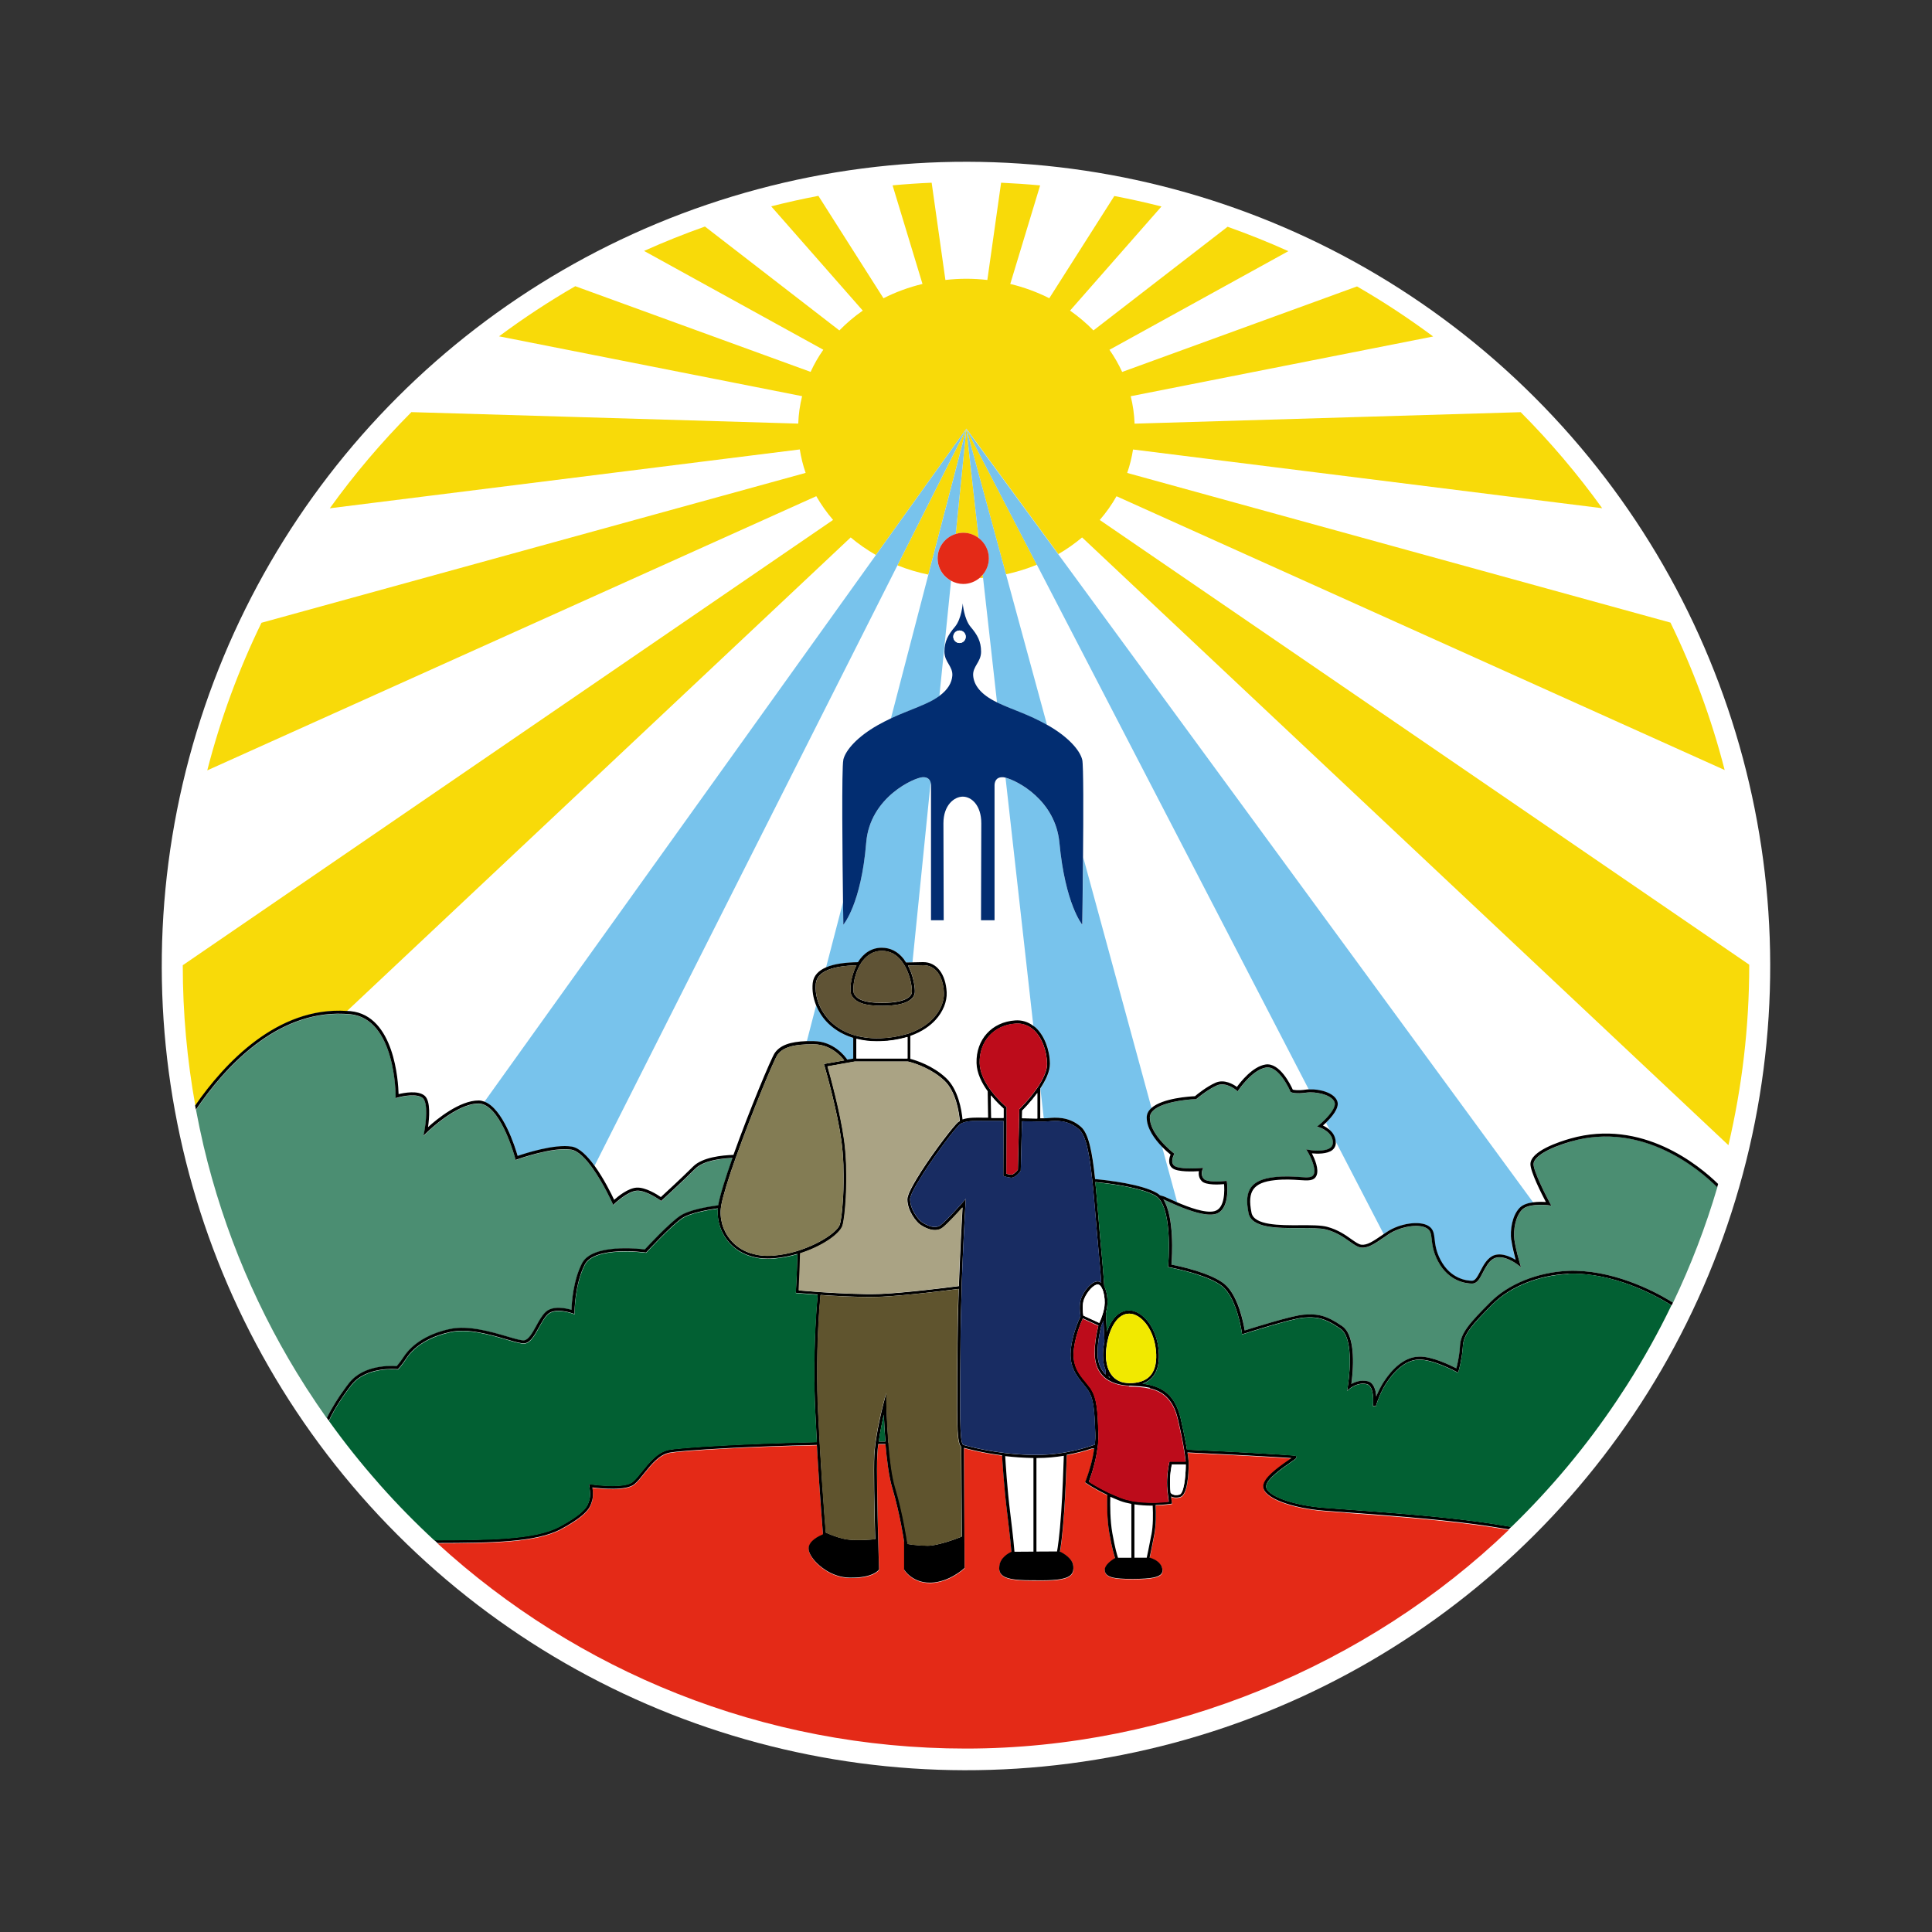 <?xml version="1.0" encoding="UTF-8"?><svg id="Capa_1" xmlns="http://www.w3.org/2000/svg" viewBox="0 0 350 350"><rect x="0" y="0" width="350" height="350" fill="#333333" stroke="none"/><defs><style>.cls-1{fill:#5f5335;}.cls-2{fill:#fff;}.cls-3{fill:#bd0c1b;}.cls-4{fill:#182c62;}.cls-5{fill:#026033;}.cls-6{fill:#e42a17;}.cls-7{fill:#f1e900;}.cls-8{fill:#78c3ec;}.cls-9{fill:#4b8e72;}.cls-10{fill:#022d71;}.cls-11{fill:none;stroke:#000;stroke-linecap:round;stroke-linejoin:round;stroke-width:0px;}.cls-12{fill:#aaa384;}.cls-13{fill:#837c54;}.cls-14{fill:#5f542e;}.cls-15{fill:#f8da09;}</style></defs><circle class="cls-2" cx="175" cy="175" r="145.69" transform="translate(-72.49 175) rotate(-45)"/><g><path class="cls-15" d="M313.12,207.46c2.46-10.47,3.77-21.39,3.77-32.61,0-.03,0-.06,0-.09l-117.66-80.56c1.16-1.34,2.18-2.78,3.04-4.3l110.17,49.6c-2.39-9.31-5.7-18.24-9.82-26.71l-98.42-27.11c.48-1.37,.83-2.79,1.06-4.25l84.99,10.64c-4.45-6.19-9.39-12.01-14.76-17.4l-69.95,2.08c-.06-1.7-.3-3.37-.7-4.97l54.79-10.82c-4.41-3.28-9.01-6.31-13.79-9.07l-42.55,15.49c-.64-1.4-1.41-2.74-2.3-4.01l32.41-17.87c-3.59-1.62-7.27-3.09-11.01-4.42l-24.3,18.78c-1.28-1.31-2.7-2.51-4.24-3.59l16.56-18.86c-2.81-.72-5.66-1.35-8.54-1.9l-11.78,18.52c-2.2-1.11-4.57-1.99-7.07-2.59l5.41-17.85c-2.34-.22-4.7-.38-7.07-.49l-2.49,17.62c-1.25-.14-2.51-.22-3.8-.22s-2.55,.08-3.8,.22l-2.49-17.62c-2.37,.1-4.73,.26-7.08,.48l5.42,17.86c-2.5,.6-4.87,1.48-7.07,2.59l-11.79-18.55c-2.88,.55-5.73,1.18-8.55,1.9l16.59,18.89c-1.54,1.07-2.96,2.28-4.24,3.59l-24.35-18.82c-3.75,1.33-7.43,2.8-11.03,4.42l32.47,17.9c-.89,1.27-1.66,2.61-2.3,4.01l-42.63-15.52c-4.79,2.76-9.4,5.8-13.81,9.08l54.9,10.84c-.4,1.61-.64,3.27-.7,4.97l-70.08-2.08c-5.38,5.4-10.32,11.22-14.78,17.42l85.14-10.66c.23,1.45,.58,2.87,1.06,4.25l-98.58,27.15c-4.13,8.48-7.43,17.42-9.82,26.74l110.33-49.67c.87,1.52,1.89,2.96,3.04,4.3L33.11,174.86c0,8.69,.79,17.19,2.28,25.45,5.31-7.65,14.88-17.97,27.46-17.14l91.26-85.81c1.4,1.18,2.94,2.25,4.57,3.18l16.39-22.89,16.66,22.73c1.54-.89,2.98-1.91,4.3-3.02l117.09,110.1Z"/><path class="cls-15" d="M187.84,102.31l-12.78-24.65,7.18,26.38c1.94-.42,3.81-1,5.59-1.73Z"/><path class="cls-15" d="M168.18,104.1l6.89-26.44-12.49,24.76c1.78,.71,3.66,1.28,5.6,1.68Z"/><path class="cls-15" d="M178.1,104.67l-.06-.54c-.18,.21-.37,.41-.59,.59,.22-.01,.43-.02,.65-.04Z"/><path class="cls-15" d="M174.49,96.52c1.06,0,2.02,.37,2.8,.96l-2.22-19.82-1.93,19.08c.43-.13,.88-.22,1.35-.22Z"/><path class="cls-8" d="M187.84,102.31l49.26,95.06c1.99-.09,4.7,.63,5.18,2.22,.36,1.21-1.05,2.82-2.06,3.8l.71,1.38c.51,.46,.93,1.1,1.01,1.95l8.73,16.85c.18-.12,.36-.24,.55-.37,2.34-1.57,5.94-2.09,7.54-1.09,.9,.56,1,1.38,1.12,2.42,.11,.97,.25,2.18,1.07,3.74,1.83,3.49,4.83,3.77,5.71,3.77,.58,0,1-.81,1.49-1.74,.51-.97,1.09-2.08,2.06-2.67,1.47-.88,3.37,.03,4.34,.62-.24-.89-.63-2.42-.77-3.56-.23-1.81,.14-4.42,1.52-5.85,.57-.6,1.52-.88,2.46-1l-86.05-117.44-16.66-22.73,12.78,24.65Z"/><path class="cls-8" d="M196.06,167.52s-3.08-3.64-4.14-14.86c-.73-7.67-7.59-11.22-9.76-11.77l5.04,44.95c.16,.12,.32,.22,.47,.35,1.52,1.4,2.53,3.95,2.57,6.5,.02,1.42-.78,3.06-1.76,4.52l.61,5.4c.22,0,.4,0,.51-.01,.1,0,.22-.02,.36-.03,1.2-.11,3.7-.34,5.91,1.6,1.39,1.22,2.03,4.51,2.55,9.45,2.44,.22,8.38,.92,11.19,2.52,.2,.11,.38,.26,.56,.42,.37,.1,.68,.18,.86,.26,.16,.07,.41,.18,.73,.33,.4,.18,.92,.42,1.5,.67l-2.75-10.1c-1.26-1.31-2.74-3.27-2.74-5.27,0-.69,.33-1.25,.84-1.71l-12.38-45.45c-.06,6.47-.14,12.23-.14,12.23Z"/><path class="cls-8" d="M179.13,101.16c0,1.13-.42,2.16-1.1,2.97l.06,.54,2.53,22.59c.06,.03,.11,.06,.17,.09,3.06,1.42,5.39,2.02,8.89,3.98l-7.43-27.28-7.18-26.38,2.22,19.82c1.11,.85,1.84,2.17,1.84,3.68Z"/><path class="cls-8" d="M161.39,130.17c2.37-1.12,4.3-1.73,6.66-2.83,.85-.4,1.55-.81,2.13-1.24l2.11-20.87c-.32-.17-.62-.38-.89-.62-.94-.85-1.55-2.07-1.55-3.44,0-2.09,1.39-3.84,3.29-4.42l1.93-19.08-6.89,26.44-6.79,26.07Z"/><path class="cls-8" d="M167.13,140.81c-1.43,.07-9.53,3.54-10.21,11.86-.92,11.14-4.14,14.86-4.14,14.86,0,0-.02-1.62-.06-4.09l-3.08,11.84c1.63-.72,3.84-.92,5.81-.95,1.06-1.71,2.55-2.62,4.32-2.62,1.58,0,2.92,.69,3.98,2.04,.16,.2,.29,.42,.42,.63,.38,0,.76-.01,1.13-.02l3.29-32.6c-.13-.47-.48-.99-1.46-.94Z"/><path class="cls-8" d="M147.49,188.63c3.54,.05,5.58,2.68,6.04,3.35l1.07-.19v-3.75c-2.28-.69-3.84-1.87-4.84-2.94-.83-.89-1.46-1.92-1.9-3l-1.7,6.54c.42-.01,.86-.02,1.34,0Z"/><path class="cls-8" d="M93.81,209.44c1.29-.45,6.69-2.21,9.83-1.68,1.37,.23,2.81,1.69,4.07,3.43l54.87-108.77,12.49-24.76-16.39,22.89-70.93,99.05c3.42,1.23,5.62,8.3,6.06,9.84Z"/><path class="cls-6" d="M243.76,274.05c-1.51-.11-2.83-.2-3.89-.29-5.47-.43-11.08-2.21-11-4.46,.05-1.46,2.44-3.23,4.68-4.77,.15-.1,.3-.21,.43-.3-1.2-.09-4.12-.27-8.24-.49-2.97-.16-6.56-.34-10.59-.53,.11,.77,.17,1.27,.19,1.54h.01v.26s0,0,0,0v.28s0,0,0,0c0,.07,0,.14,0,.23-.02,1.57-.2,5.4-1.54,5.76-.28,.07-.52,.11-.74,.11-.38,0-.68-.09-.9-.21l.16,1.3-.26,.04c-.1,.02-1.19,.18-2.71,.22,.08,1.59,.09,3.63-.24,5.37-.47,2.47-.73,3.68-.84,4.15,.58,.16,1.78,.62,2.18,1.63,.13,.33,.27,.83-.02,1.25-.46,.67-1.9,.96-4.93,.97h0s-.27,0-.27,0h-.27c-3.12-.02-4.73-.28-4.82-1.57-.07-.97,1.32-1.89,1.87-2.21-.17-.48-.57-1.81-1.04-4.51-.43-2.47-.41-5.43-.37-6.93-2.39-1.13-3.83-2.15-3.85-2.16l-.17-.12,.08-.2s.48-1.19,.93-2.86c.24-.9,.48-1.95,.64-3.05-.15,0-.29-.01-.44-.02-.58,.19-1.24,.39-1.95,.58-.79,.21-1.65,.4-2.58,.57-.08,2.54-.23,6.77-.47,10.31-.31,4.5-.65,6.59-.77,7.22,.59,.28,2.33,1.21,2.43,2.66,.03,.5,.01,1.08-.42,1.53-.68,.72-2.25,1.02-5.47,1.02-.34,0-.7,0-1.08-.01-.19,0-.38,0-.57,0-3.26,0-4.81-.31-5.49-1.07-.34-.38-.45-.87-.37-1.54,.2-1.51,1.66-2.31,2.18-2.55-.04-.58-.22-2.57-.76-6.97-.59-4.75-.87-9.46-.93-10.51-3.43-.44-6.01-1.11-6.91-1.36l.09,15.83h0s.03,5.93,.03,5.93l-.09,.08c-.11,.1-2.71,2.48-5.98,2.59-.08,0-.15,0-.23,0-3.17,0-4.56-2.23-4.62-2.33l-.04-.06v-5.06s-.71-4.93-2.13-9.67c-.62-2.07-1.01-5.14-1.24-7.99-.44,0-.88,0-1.31,0-.09,.67-.15,1.34-.18,1.97-.13,2.48,.02,9.75,.17,15.41,.08,3.02,.15,5.25,.15,5.25v.09s-.05,.07-.05,.07c-.04,.06-1.02,1.41-4.87,1.41-.15,0-.3,0-.45,0-3.34-.09-5.56-2.26-6.16-2.92-.82-.9-1.27-1.82-1.23-2.46,.1-1.36,1.98-2.22,2.61-2.47h0s0,0,0,0v-.16s-.01-.02-.02-.02l-.04-.44h0c-.13-1.51-.37-4.55-.64-8.74-.13-2.02-.28-4.31-.42-6.83-6.18,.14-11.62,.34-15.98,.57-5.8,.3-9.67,.62-10.73,.83-1.87,.37-3.31,2.17-4.58,3.75-.6,.75-1.17,1.46-1.73,1.94-1.53,1.3-6.27,.79-7.64,.61,.08,.58,.18,1.7-.07,2.45l-.06,.18c-.3,.97-.72,2.29-5.53,4.9-4.47,2.43-12.76,2.52-22.41,2.54,25.24,23.08,58.83,37.16,95.73,37.16s72.83-15.08,98.34-39.61c-2.13-.36-4.16-.68-5.95-.91-7.85-1.04-17.35-1.72-23.63-2.18Z"/><path class="cls-2" d="M183.78,281.1h.47s2.97-.02,2.97-.02v-16.96c-1.82-.02-3.55-.15-5.12-.34,.07,1.22,.35,5.78,.92,10.38,.53,4.25,.71,6.28,.76,6.94Z"/><path class="cls-2" d="M187.96,264.12c-.06,0-.13,0-.19,0v16.95l3.74-.02c.12-.63,.46-2.75,.76-7.14,.24-3.48,.39-7.64,.47-10.19-1.46,.24-3.06,.4-4.77,.4Z"/><path class="cls-2" d="M202.54,282.19h2.42c0-3.52,0-7.42,0-9.76-.72-.13-1.43-.3-2.09-.56-.62-.24-1.19-.49-1.73-.73-.04,1.54-.04,4.28,.37,6.59,.47,2.69,.88,4.02,1.03,4.45Z"/><path class="cls-2" d="M205.51,272.53h0c0,2.33,0,6.01,0,9.66h2.23c.1-.45,.36-1.66,.84-4.17,.32-1.68,.31-3.69,.23-5.26-.07,0-.13,0-.2,0-.96,0-2.03-.07-3.11-.23Z"/><path class="cls-9" d="M284.7,206.79c-4.19,1.19-6.83,2.75-6.87,4.09-.04,1.21,2.13,5.53,2.97,7.09l.25,.46-.52-.07s-1.16-.15-2.37-.04c-.93,.08-1.9,.31-2.43,.87-1.2,1.25-1.6,3.66-1.37,5.4,.21,1.62,.95,4.16,.96,4.19l.23,.79-.66-.5s-2.66-2.02-4.36-1c-.84,.51-1.39,1.54-1.86,2.45-.55,1.05-1.06,2.03-1.97,2.03s-4.21-.29-6.19-4.06c-.86-1.65-1.02-2.97-1.13-3.93-.12-1-.18-1.6-.86-2.02-1.43-.89-4.81-.36-6.96,1.08-.21,.14-.41,.28-.6,.41-.07,.05-.14,.1-.21,.14-1.75,1.2-2.9,1.99-4.16,1.85-.63-.07-1.27-.52-2.07-1.09-1.05-.74-2.35-1.67-4.22-2.17-1.06-.28-2.86-.28-4.77-.27-4.11,.01-8.79,.03-9.33-2.7-.44-2.2-.3-3.65,.46-4.68,.75-1.03,2.09-1.62,4.23-1.85,1.87-.21,3.35-.1,4.53-.02,1.59,.11,2.31,.14,2.59-.47,.48-1.04-.6-3.26-1.06-4.03l-.3-.5,.58,.1s2.74,.45,3.83-.42c.26-.21,.4-.48,.41-.82,.1-2.01-2.36-2.83-2.38-2.84l-.48-.15,.39-.31c.25-.21,.62-.53,1-.91,.97-.96,2.06-2.3,1.8-3.14-.37-1.22-2.63-1.86-4.39-1.84-.27,0-.54,.02-.78,.05-1.9,.27-2.65-.04-2.72-.08l-.09-.04-.04-.1s-2.03-4.73-4.42-4.33c-2.48,.4-4.94,4.03-4.96,4.06l-.17,.25-.23-.2s-1.88-1.59-3.52-.87c-1.76,.78-3.66,2.41-3.68,2.42l-.07,.06h-.1c-1.93,.06-6.4,.59-7.84,2.21-.29,.32-.47,.69-.47,1.11,0,1.45,.9,2.92,1.88,4.09,1.14,1.36,2.38,2.32,2.4,2.34l.18,.14-.11,.2s-.73,1.41,.13,2.01c.81,.57,3.71,.47,4.75,.38l.43-.04-.15,.4s-.35,.98,.31,1.64c.52,.52,2.64,.49,3.85,.35l.26-.03,.04,.26c.03,.21,.64,5.07-2.13,5.76-1.7,.42-4.57-.58-6.72-1.48-.75-.31-1.41-.62-1.9-.84-.31-.14-.56-.25-.71-.32-.02,0-.04-.01-.06-.02,2.03,3.16,1.59,10.36,1.47,11.82,.65,.12,2.45,.49,4.4,1.09,1.89,.58,3.93,1.39,5.18,2.4,2.51,2.02,3.48,7.09,3.69,8.43,1.57-.5,8.6-2.72,10.69-2.86,2.49-.17,4.09,.09,6.98,2.08,2.62,1.81,1.94,8.42,1.65,10.48,.62-.35,1.73-.8,2.97-.5,.52,.13,.87,.5,1.11,.97,.04,.09,.08,.18,.12,.27,.03,.09,.07,.18,.1,.27,.12,.4,.18,.84,.21,1.25,.15-.38,.34-.81,.56-1.25,.04-.09,.1-.18,.14-.27,.05-.09,.1-.18,.15-.27,.17-.3,.34-.6,.54-.91,1.33-2.03,3.53-4.46,6.38-4.52,2.33-.06,5.72,1.6,6.74,2.12,.15-.58,.46-1.87,.6-3.3,.02-.23,.04-.47,.05-.71,.11-2.35,1.69-4.15,5.54-8,3.3-3.3,8.57-5.41,14.11-5.65,.94-.04,1.88,0,2.81,.07,7.83,.62,14.75,4.8,16.13,5.69,3.21-6.7,5.9-13.7,8.03-20.93-3.14-3.13-13.46-11.97-26.4-8.3Z"/><path class="cls-9" d="M62.58,251.48c.07-.09,.14-.18,.2-.27,.17-.23,.34-.44,.49-.64,2.67-3.38,7.69-3.12,8.61-3.04,.19-.21,.68-.78,1.34-1.79,.59-.9,1.78-2.27,3.96-3.41,1.15-.6,2.56-1.15,4.32-1.53,3.35-.72,7.44,.48,10.43,1.36,.05,.01,.09,.03,.14,.04,1.33,.39,2.46,.72,2.92,.65,.79-.11,1.48-1.36,2.15-2.57,.51-.92,1.03-1.86,1.66-2.5,1.32-1.32,3.82-.73,4.75-.45,.04-1.24,.29-5.3,1.9-8.43,1.83-3.56,10.15-2.67,11.39-2.52,.65-.71,4.34-4.65,6.32-6.04,1.61-1.13,5.13-1.71,6.96-1.95,.33-1.85,1.33-5.02,2.59-8.58-2.01,.08-5.25,.45-6.74,1.95-2.33,2.33-5.97,5.65-6.01,5.69l-.16,.15-.18-.13s-2.51-1.82-4.22-1.73c-1.7,.1-3.98,2.3-4.01,2.32l-.28,.27-.16-.35c-.02-.06-1.57-3.47-3.52-6.23-1.23-1.74-2.61-3.22-3.89-3.44-3.38-.57-9.76,1.73-9.83,1.76l-.28,.1-.08-.29c-.02-.09-2.38-8.77-5.93-9.82-.22-.06-.44-.11-.66-.11-.02,0-.04,0-.06,0-4.01,0-9.28,5.17-9.34,5.23l-.62,.61,.16-.86c.26-1.36,.72-5.08-.29-5.96-1.01-.89-3.64-.38-4.57-.1l-.35,.1v-.36c0-.14,.02-14.02-8.22-14.84-.4-.04-.8-.05-1.19-.07-12.32-.54-21.67,9.87-26.77,17.36,.41,2.19,.87,4.36,1.37,6.52,3.71,15.72,10.03,30.43,18.48,43.64,.06,.09,.12,.18,.17,.27,.06,.09,.12,.18,.18,.27,1.13,1.75,2.29,3.47,3.49,5.16,.97-1.99,2.14-3.78,3.15-5.16,.07-.09,.13-.18,.2-.27Z"/><path d="M273.8,224.67c.15,1.14,.54,2.68,.77,3.56-.97-.59-2.88-1.49-4.34-.62-.97,.59-1.55,1.69-2.06,2.67-.49,.94-.91,1.74-1.49,1.74-.88,0-3.87-.27-5.71-3.77-.82-1.56-.96-2.77-1.07-3.74-.12-1.04-.21-1.86-1.12-2.42-1.61-1-5.2-.48-7.54,1.09-.19,.13-.37,.25-.55,.37-.09,.06-.18,.12-.26,.18-1.65,1.13-2.75,1.87-3.79,1.76-.49-.05-1.08-.47-1.82-.99-1.08-.77-2.43-1.72-4.39-2.25-1.13-.3-2.97-.3-4.91-.29-3.72,.02-8.34,.03-8.8-2.27-.41-2.04-.3-3.36,.36-4.26,.66-.9,1.88-1.42,3.85-1.63,1.82-.2,3.27-.1,4.43-.02,1.61,.11,2.67,.19,3.12-.78,.54-1.16-.35-3.15-.82-4.06,.91,.09,2.76,.16,3.72-.61,.38-.31,.59-.72,.61-1.22,0-.15-.01-.28-.03-.41-.08-.85-.5-1.49-1.01-1.95-.45-.41-.94-.69-1.29-.85,.16-.14,.36-.33,.57-.53,1.01-.98,2.42-2.6,2.06-3.8-.48-1.59-3.19-2.32-5.18-2.22-.2,0-.4,.02-.58,.05-1.39,.2-2.1,.06-2.33,0-.34-.76-2.35-4.98-4.96-4.55-2.35,.38-4.54,3.2-5.16,4.06-.6-.44-2.26-1.47-3.86-.77-1.66,.73-3.37,2.13-3.74,2.45-.8,.03-5.87,.32-7.9,2.15-.52,.46-.84,1.02-.84,1.71,0,2,1.48,3.96,2.74,5.27,.67,.7,1.29,1.22,1.58,1.45-.3,.69-.51,1.87,.4,2.5,.95,.67,3.69,.57,4.73,.5-.07,.45-.08,1.21,.54,1.82,.75,.75,3.16,.61,4.02,.53,.08,.98,.23,4.41-1.75,4.9-1.66,.41-4.66-.71-6.77-1.62-.58-.25-1.1-.49-1.5-.67-.32-.15-.57-.26-.73-.33-.18-.07-.49-.16-.86-.26-.17-.16-.36-.31-.56-.42-2.81-1.6-8.75-2.29-11.19-2.52-.52-4.94-1.16-8.23-2.55-9.45-2.21-1.94-4.71-1.71-5.91-1.6-.13,.01-.25,.02-.36,.03-.11,0-.29,.01-.51,.01-.18,0-.38,0-.61,0v-5.39s0,0,0-.01c.98-1.46,1.78-3.1,1.76-4.52-.04-2.55-1.05-5.1-2.57-6.5-.15-.14-.31-.24-.47-.35-.95-.7-2.04-1.05-3.26-.96-4.23,.28-7.11,3.46-7,7.72,.05,1.87,.98,3.66,2.02,5.1l.08,4.8c-.22,0-.44,0-.67,0-1.43-.03-2.89-.06-3.97,.32-.17-1.79-.79-5.47-3.01-7.53-2.39-2.22-5.35-3.16-6.45-3.45v-4.16c2.2-.78,3.65-1.89,4.56-2.88,1.37-1.5,2.11-3.33,2.03-5.02-.17-3.33-1.83-5.46-4.24-5.46-.03,0-.07,0-.11,0-.51,.01-1.17,.03-1.88,.04-.37,0-.75,.01-1.13,.02-.14-.22-.27-.43-.42-.63-1.06-1.35-2.4-2.04-3.98-2.04-1.77,0-3.26,.91-4.32,2.62-1.98,.03-4.18,.23-5.81,.95-1.29,.57-2.23,1.45-2.38,2.83-.14,1.32,.08,2.69,.6,3.99,.43,1.08,1.07,2.11,1.9,3,1,1.07,2.56,2.25,4.84,2.94v3.75l-1.07,.19c-.46-.67-2.5-3.3-6.04-3.35-.47,0-.91,0-1.34,0-3.05,.1-4.79,.77-5.76,2.14-.63,.89-4.64,10.5-7.49,18.47-2.06,.06-5.63,.42-7.32,2.12-2.05,2.05-5.1,4.85-5.83,5.52-.63-.44-2.77-1.81-4.39-1.71-1.54,.09-3.38,1.59-4.07,2.21-.46-.99-1.86-3.85-3.58-6.21-1.26-1.73-2.7-3.2-4.07-3.43-3.14-.53-8.53,1.24-9.83,1.68-.44-1.54-2.64-8.61-6.06-9.84-.32-.11-.64-.2-.98-.2-3.49-.02-7.66,3.44-9.2,4.83,.22-1.53,.53-4.68-.59-5.67-1.19-1.05-3.8-.54-4.74-.31-.06-2.23-.74-14.24-8.7-15.03-.24-.02-.47-.02-.7-.04-12.58-.83-22.15,9.48-27.46,17.14,.02,.11,.04,.22,.06,.33,.03,.14,.05,.27,.08,.41,5.1-7.5,14.45-17.9,26.77-17.36,.4,.02,.79,.03,1.19,.07,8.24,.82,8.22,14.7,8.22,14.84v.36s.35-.1,.35-.1c.93-.27,3.56-.78,4.57,.1,1,.88,.55,4.6,.29,5.96l-.16,.86,.62-.61c.05-.05,5.33-5.23,9.34-5.23,.02,0,.04,0,.06,0,.23,0,.45,.05,.66,.11,3.56,1.04,5.91,9.72,5.93,9.82l.08,.29,.28-.1c.06-.02,6.45-2.33,9.83-1.76,1.28,.22,2.66,1.7,3.89,3.44,1.95,2.76,3.49,6.17,3.52,6.23l.16,.35,.28-.27s2.31-2.22,4.01-2.32c1.7-.09,4.19,1.72,4.22,1.73l.18,.13,.16-.15s3.67-3.35,6.01-5.69c1.5-1.5,4.73-1.87,6.74-1.95-1.26,3.56-2.26,6.74-2.59,8.58-1.83,.24-5.36,.83-6.96,1.95-1.99,1.39-5.67,5.33-6.32,6.04-1.24-.15-9.55-1.04-11.39,2.52-1.61,3.13-1.86,7.19-1.9,8.43-.93-.28-3.43-.87-4.75,.45-.64,.64-1.16,1.58-1.66,2.5-.67,1.21-1.36,2.46-2.15,2.57-.45,.07-1.59-.26-2.92-.65-.05-.01-.09-.03-.14-.04-2.99-.88-7.09-2.08-10.43-1.36-1.76,.38-3.17,.92-4.32,1.53-2.18,1.15-3.36,2.51-3.96,3.41-.67,1.02-1.16,1.59-1.34,1.79-.92-.08-5.94-.33-8.61,3.04-.16,.2-.32,.41-.49,.64-.07,.09-.13,.18-.2,.27-.07,.09-.13,.18-.2,.27-1.01,1.38-2.18,3.17-3.15,5.16,.06,.09,.12,.17,.18,.26,.06,.08,.12,.16,.18,.24,1.05-2.22,2.38-4.21,3.46-5.66,.07-.09,.14-.18,.2-.27,.07-.09,.14-.18,.21-.27,.08-.1,.16-.21,.24-.3,2.69-3.41,8.2-2.83,8.26-2.83h.13s.09-.08,.09-.08c.02-.02,.6-.61,1.5-1.97,.57-.87,1.75-2.21,3.93-3.32,1.07-.54,2.39-1.03,4.01-1.38,3.21-.69,7.23,.49,10.17,1.35,.01,0,.03,0,.04,.01,1.54,.45,2.66,.78,3.24,.7,1.06-.15,1.78-1.46,2.55-2.84,.49-.88,.99-1.79,1.57-2.38,1.36-1.36,4.5-.22,4.54-.21l.37,.13v-.39s.02-5.01,1.85-8.56c1.77-3.43,10.88-2.23,10.97-2.21l.14,.02,.1-.1s4.24-4.6,6.33-6.07c1.46-1.02,4.75-1.59,6.57-1.84-.01,.13-.03,.26-.03,.37-.09,2.36,.84,4.65,2.53,6.28,.77,.74,1.9,1.53,3.47,2.01,.88,.27,1.9,.44,3.07,.44,.31,0,.64-.01,.98-.04,1.52-.11,3-.41,4.39-.81-.12,4.43-.28,6.76-.28,6.79l-.02,.26,.26,.02s1.56,.14,3.71,.29c-.26,2.79-.64,8.11-.59,14.76,0,.09,0,.18,0,.27,0,.09,0,.18,0,.27,0,.45,0,.89,.02,1.35,0,.09,0,.18,0,.27,0,.09,0,.18,0,.27,.03,1.32,.07,2.67,.14,4.07,.09,1.92,.19,3.73,.28,5.46-6.76,.15-12.64,.38-17.19,.63-5.17,.28-8.6,.58-9.6,.77-2.07,.41-3.57,2.29-4.9,3.95-.59,.73-1.14,1.42-1.65,1.86-1.3,1.11-5.91,.69-7.57,.44l-.38-.06,.07,.38s.31,1.66,0,2.54l-.06,.19c-.28,.88-.65,2.08-5.28,4.59-4.44,2.41-12.91,2.45-22.74,2.47,.1,.09,.19,.18,.29,.27,.1,.09,.19,.18,.29,.27,9.65-.02,17.94-.11,22.41-2.54,4.82-2.61,5.23-3.94,5.53-4.9l.06-.18c.25-.75,.15-1.87,.07-2.45,1.37,.18,6.11,.69,7.64-.61,.56-.47,1.12-1.18,1.73-1.94,1.27-1.59,2.71-3.39,4.58-3.75,1.06-.21,4.93-.53,10.73-.83,4.35-.22,9.8-.43,15.98-.57,.14,2.52,.28,4.81,.42,6.83,.28,4.19,.52,7.23,.64,8.74h0s.04,.44,.04,.44c0,0,0,.02,0,.02v.16s.01,0,.01,0h0c-.63,.26-2.51,1.11-2.61,2.47-.05,.64,.41,1.56,1.23,2.46,.6,.66,2.82,2.83,6.16,2.92,.15,0,.3,0,.45,0,3.85,0,4.83-1.35,4.87-1.41l.05-.07v-.09s-.07-2.23-.15-5.25c-.15-5.66-.3-12.93-.17-15.41,.03-.63,.1-1.3,.18-1.97,.44,0,.87,0,1.31,0,.24,2.85,.62,5.92,1.24,7.99,1.42,4.75,2.13,9.66,2.13,9.67v5.06l.04,.06c.06,.1,1.45,2.33,4.62,2.33,.08,0,.15,0,.23,0,3.28-.11,5.88-2.49,5.98-2.59l.09-.08-.03-5.93h0s-.09-15.83-.09-15.83c.9,.25,3.48,.92,6.91,1.36,.06,1.05,.34,5.76,.93,10.51,.54,4.4,.72,6.4,.76,6.97-.52,.24-1.99,1.03-2.18,2.55-.09,.67,.03,1.16,.37,1.54,.68,.76,2.24,1.07,5.49,1.07,.18,0,.37,0,.57,0,.38,0,.74,.01,1.08,.01,3.22,0,4.79-.3,5.47-1.02,.43-.46,.46-1.03,.42-1.53-.1-1.44-1.83-2.38-2.43-2.66,.12-.63,.46-2.72,.77-7.22,.24-3.54,.4-7.78,.47-10.31,.93-.17,1.79-.36,2.58-.57,.71-.19,1.37-.38,1.95-.58,.15,0,.29,.01,.44,.02-.16,1.1-.39,2.15-.64,3.05-.45,1.67-.92,2.83-.93,2.86l-.08,.2,.17,.12s1.46,1.03,3.85,2.16c-.05,1.51-.07,4.46,.37,6.93,.47,2.7,.88,4.03,1.04,4.51-.55,.32-1.94,1.24-1.87,2.21,.09,1.29,1.71,1.56,4.82,1.57h0s.27,0,.27,0h.27c3.02-.02,4.47-.3,4.93-.98,.29-.42,.15-.92,.02-1.25-.4-1.01-1.6-1.46-2.18-1.63,.11-.48,.36-1.68,.84-4.15,.33-1.74,.33-3.77,.24-5.37,1.52-.04,2.61-.2,2.71-.22l.26-.04-.16-1.3c.23,.12,.52,.21,.9,.21,.22,0,.47-.03,.74-.11,1.34-.36,1.52-4.19,1.54-5.76,0-.08,0-.16,0-.23h0v-.28s0,0,0,0v-.26h-.02c-.02-.27-.07-.77-.19-1.54,4.03,.19,7.62,.37,10.59,.53,4.12,.22,7.04,.4,8.24,.49-.13,.09-.28,.2-.43,.3-2.24,1.54-4.63,3.31-4.68,4.77-.08,2.24,5.53,4.03,11,4.46,1.06,.08,2.38,.18,3.89,.29,6.29,.45,15.78,1.14,23.63,2.18,1.79,.24,3.82,.55,5.95,.91,.08-.08,.16-.16,.24-.23,.08-.08,.16-.16,.24-.23-2.27-.39-4.45-.73-6.36-.98-7.87-1.04-17.37-1.72-23.67-2.18-1.51-.11-2.83-.2-3.89-.29-5.75-.45-10.56-2.24-10.5-3.9,.05-1.31,3.02-3.36,4.45-4.34,.94-.65,1.06-.73,1.06-.94v-.15s-.13-.08-.13-.08c-.11-.08-3.63-.31-9.2-.61-2.98-.16-6.56-.34-10.52-.52-.21-1.28-.56-3.14-1.16-5.74-.21-.91-.5-1.68-.83-2.34-.06-.11-.11-.23-.17-.33-.07-.12-.13-.23-.2-.34-.62-.99-1.38-1.68-2.22-2.16-.17-.1-.34-.19-.52-.27-.22-.1-.45-.19-.68-.27-.74-.26-1.51-.4-2.28-.49,.67-.24,1.23-.59,1.67-1.05,.94-.97,1.38-2.45,1.31-4.37-.17-4.64-2.99-7.87-5.41-7.87-1.96,0-3.29,1.76-4.03,3.87-.05-1.14-.11-2.28-.17-3.42,.1-.38,.19-.77,.24-1.17,.15-1.14-.02-2.66-.53-3.63-.13-1.87-.27-3.67-.43-5.33-.25-2.63-.46-5.08-.64-7.34-.15-1.8-.29-3.46-.43-5,0-.09-.02-.18-.03-.27,0-.09-.02-.18-.03-.27-.02-.23-.04-.46-.07-.68,2.17,.21,6.98,.79,9.89,1.98,.35,.15,.69,.3,.98,.46,.02,.01,.04,.03,.07,.05,.18,.11,.34,.24,.49,.4,2.62,2.71,1.78,12.16,1.77,12.26l-.02,.25,.24,.04s2.41,.44,4.91,1.24c1.75,.56,3.56,1.29,4.67,2.19,2.67,2.16,3.54,8.34,3.55,8.4l.04,.32,.31-.1c.09-.03,8.62-2.78,10.87-2.93,2.12-.15,3.63-.09,6.63,1.99,2.69,1.86,1.43,9.93,1.34,10.5,0,.02,0,.05,0,.05l-.04,.22-.05,.27-.04,.23,.28-.23,.28-.23s.03-.02,.05-.04c.07-.05,.21-.15,.43-.27,.55-.31,1.5-.7,2.56-.44,.25,.06,.43,.23,.59,.44,.06,.08,.12,.17,.17,.27,.04,.09,.08,.18,.11,.27,.33,.94,.29,2.3,.21,2.95l.53,.1s.4-1.46,1.23-3.06c.05-.09,.09-.18,.14-.27,.05-.09,.1-.18,.15-.27,.12-.2,.24-.41,.37-.61,1.26-1.92,3.32-4.22,5.94-4.27,.03,0,.06,0,.09,0,2.58,0,6.65,2.2,6.69,2.22l.29,.16,.1-.32c.03-.08,.56-1.92,.73-3.99,.01-.16,.03-.31,.04-.47,.1-2.16,1.64-3.9,5.39-7.64,3.2-3.2,8.34-5.26,13.75-5.49,1.08-.05,2.15,0,3.2,.1,7.62,.73,14.29,4.84,15.48,5.62,.04-.08,.08-.16,.12-.25,.04-.08,.08-.16,.12-.25-1.38-.89-8.3-5.07-16.13-5.69-.93-.07-1.86-.11-2.81-.07-5.54,.24-10.81,2.35-14.11,5.65-3.85,3.85-5.43,5.65-5.54,8-.01,.24-.03,.48-.05,.71-.14,1.42-.45,2.72-.6,3.3-1.03-.53-4.42-2.19-6.74-2.12-2.86,.06-5.05,2.49-6.38,4.52-.2,.3-.37,.6-.54,.91-.05,.09-.1,.18-.15,.27-.05,.09-.1,.18-.14,.27-.22,.44-.41,.87-.56,1.25-.03-.41-.09-.85-.21-1.25-.03-.09-.06-.18-.1-.27-.04-.09-.07-.18-.12-.27-.23-.47-.58-.84-1.11-.97-1.25-.3-2.35,.15-2.97,.5,.29-2.06,.97-8.67-1.65-10.48-2.89-2-4.49-2.26-6.98-2.08-2.09,.15-9.12,2.36-10.69,2.86-.22-1.34-1.19-6.4-3.69-8.43-1.25-1.01-3.29-1.81-5.18-2.4-1.95-.6-3.75-.97-4.4-1.09,.12-1.46,.56-8.66-1.47-11.82,.02,0,.04,.01,.06,.02,.15,.06,.4,.17,.71,.32,.49,.22,1.15,.53,1.9,.84,2.15,.9,5.02,1.9,6.72,1.48,2.77-.69,2.16-5.56,2.13-5.76l-.04-.26-.26,.03c-1.21,.14-3.33,.17-3.85-.35-.67-.67-.33-1.6-.31-1.64l.15-.4-.43,.04c-1.05,.09-3.94,.19-4.75-.38-.86-.6-.14-1.99-.13-2.01l.11-.2-.18-.14s-1.26-.97-2.4-2.34c-.98-1.17-1.88-2.64-1.88-4.09,0-.42,.18-.78,.47-1.11,1.44-1.62,5.92-2.15,7.84-2.21h.1s.07-.07,.07-.07c.02-.02,1.92-1.64,3.68-2.42,1.64-.72,3.5,.85,3.52,.87l.23,.2,.17-.25s2.48-3.66,4.96-4.06c2.39-.39,4.4,4.29,4.42,4.33l.04,.1,.09,.04c.08,.04,.82,.35,2.72,.08,.24-.03,.51-.05,.78-.05,1.76-.01,4.02,.63,4.39,1.84,.25,.84-.84,2.18-1.8,3.14-.38,.38-.75,.71-1,.91l-.39,.31,.48,.15s2.48,.82,2.38,2.84c-.02,.34-.15,.61-.41,.82-1.08,.87-3.8,.43-3.83,.42l-.58-.1,.3,.5c.46,.77,1.54,3,1.06,4.03-.28,.61-1,.58-2.59,.47-1.19-.08-2.66-.19-4.53,.02-2.13,.24-3.47,.83-4.23,1.85-.76,1.04-.9,2.48-.46,4.68,.55,2.73,5.22,2.72,9.33,2.7,1.91,0,3.71-.01,4.77,.27,1.87,.5,3.17,1.43,4.22,2.17,.81,.57,1.44,1.02,2.07,1.09,1.26,.14,2.41-.65,4.16-1.85,.07-.05,.14-.1,.21-.14,.2-.13,.39-.27,.6-.41,2.15-1.44,5.53-1.97,6.96-1.08,.68,.42,.75,1.02,.86,2.02,.11,.96,.26,2.28,1.13,3.93,1.97,3.76,5.23,4.06,6.19,4.06s1.43-.99,1.97-2.03c.48-.91,1.02-1.95,1.86-2.45,1.7-1.02,4.33,.98,4.36,1l.66,.5-.23-.79s-.75-2.57-.96-4.19c-.22-1.74,.18-4.16,1.37-5.4,.53-.56,1.5-.79,2.43-.87,1.21-.11,2.35,.03,2.37,.04l.52,.07-.25-.46c-.84-1.56-3.01-5.88-2.97-7.09,.05-1.33,2.68-2.9,6.87-4.09,12.95-3.67,23.26,5.17,26.4,8.3,.03-.1,.06-.2,.09-.3,.03-.1,.06-.19,.08-.29-3.44-3.36-13.79-11.9-26.73-8.23-2.16,.61-7.19,2.28-7.27,4.59-.05,1.36,2.07,5.54,2.8,6.92-.53-.04-1.41-.07-2.3,.05-.93,.12-1.88,.4-2.46,1-1.38,1.43-1.75,4.04-1.52,5.85Zm-75.82-9.85c0,.09,.02,.18,.03,.27,0,.09,.02,.18,.03,.27,.15,1.57,.29,3.27,.44,5.09,.19,2.26,.39,4.72,.64,7.35,.14,1.44,.26,2.98,.38,4.58-.2-.14-.41-.24-.64-.24h0c-1.05,0-2.32,1.47-2.93,2.88-.54,1.25-.26,3.05-.19,3.44-.26,.55-1.71,3.72-1.8,6.73-.07,2.23,.82,3.66,1.76,4.87,.07,.09,.14,.18,.21,.27,.07,.09,.15,.18,.22,.27,.03,.04,.06,.08,.09,.11,.14,.17,.26,.33,.39,.5,.07,.09,.15,.18,.21,.27,.06,.08,.14,.17,.2,.25,0,0,0,.01,.01,.02,1.1,1.57,1.22,3.54,1.39,7.82,.03,.71,0,1.44-.08,2.15-.2,.07-.4,.14-.62,.21-.24,.08-.49,.16-.75,.24-.26,.08-.54,.16-.82,.24-.12,.03-.23,.06-.35,.1-.76,.2-1.6,.39-2.5,.56-.09,.02-.18,.03-.27,.05-.09,.02-.18,.03-.27,.05-1.21,.2-2.53,.34-3.92,.39-.24,0-.47,.02-.71,.02-.05,0-.11,0-.16,0-.07,0-.14,0-.2,0-.05,0-.11,0-.16,0-.05,0-.1,0-.14,0-.09,0-.19,0-.28,0-.14,0-.28,0-.42,0-1.54-.04-3.01-.15-4.37-.3-.11-.01-.22-.03-.33-.04-.11-.01-.22-.03-.33-.04-3.67-.46-6.35-1.19-7.06-1.39,0,0,0,0-.01,0-.11-.03-.18-.05-.19-.06h0s0,0,0,0c-.03-.02-.05-.06-.08-.09-.02-.03-.04-.08-.06-.12-.03-.07-.06-.16-.09-.27-.05-.2-.09-.45-.13-.76-.2-1.73-.2-5.03-.17-8.73,0-.09,0-.18,0-.27,0-.09,0-.18,0-.27,0-.31,0-.63,0-.95,0-.09,0-.18,0-.27,0-.09,0-.18,0-.26,0-.15,0-.29,0-.44,.02-1.79,.04-3.73,.05-5.77,0-.05,0-.09,0-.14,.01-3.04,.1-6.44,.21-9.74,0-.07,0-.13,0-.2,0-.09,0-.18,0-.27,0-.09,0-.18,0-.27,0-.2,.01-.4,.02-.6,.11-2.96,.24-5.79,.35-8.15,.06-1.21,.12-2.28,.16-3.19,.1-1.83,.17-2.97,.17-3.01h0s.05-.79,.05-.79l-.07,.08-.26,.3-.19,.22s-.03,.04-.07,.08c-.42,.48-2.8,3.16-3.94,4.06-1.32,1.04-3.44-.53-3.53-.59-.52-.39-2.03-2.17-2.03-4.12,0-.18,.09-.47,.23-.8,.04-.09,.06-.17,.11-.28,.04-.09,.1-.19,.14-.28,.41-.85,1.07-1.95,1.84-3.16,.06-.09,.11-.17,.16-.26,.06-.08,.11-.17,.17-.26,2.37-3.62,5.59-7.87,6.35-8.47,0,0,.02-.01,.03-.02,.08-.06,.17-.11,.26-.16,.08-.05,.17-.09,.26-.12,.98-.4,2.47-.37,3.92-.34,.24,0,.45,0,.69,0,.09,0,.18,0,.27,0,.09,0,.18,0,.27,0,.12,0,.24,0,.36,0,.45-.01,1.11,0,1.86,0v.68s0,.27,0,.27v.27s-.04,8.74-.04,8.74l.18,.07s.47,.17,1.19,.26c.03,0,.06,0,.09,0,.77,0,1.57-1.06,1.66-1.19l.05-.07,.19-7.61v-.27s.01-.27,.01-.27l.02-.82s.03,0,.04,0c.99,.02,1.95,.04,2.74,.05,.1,0,.18,0,.27,0,.09,0,.19,0,.27,0,.26,0,.48,0,.68,0,.2,0,.37,0,.48-.01,.11,0,.23-.02,.37-.03,1.21-.11,3.47-.32,5.5,1.47,1.24,1.09,1.86,4.33,2.36,8.99,0,.09,.02,.18,.03,.27,0,.09,.02,.18,.03,.27,.02,.23,.05,.45,.07,.69Zm2.1,28.17c-.18,.88-.27,1.76-.27,2.55,0,1.01,.17,1.89,.47,2.66,0,.28,.02,.55,.03,.82-.69-.66-1.15-1.51-1.36-2.56-.45-2.35,.51-6.07,.58-6.34,.04-.07,.19-.38,.37-.84,.06,1.24,.12,2.49,.18,3.72Zm4.5-5.01c2.18,0,4.71,3.02,4.87,7.35,.07,1.77-.32,3.11-1.16,3.98-.81,.84-2.05,1.26-3.71,1.26-.35-.02-.67-.05-.99-.1-1.31-.27-2.26-1.1-2.78-2.38-.13-.31-.23-.65-.31-1.02-.1-.48-.16-.98-.16-1.54,0-.36,.02-.74,.06-1.13,.05-.45,.11-.92,.21-1.38,.54-2.57,1.89-5.04,3.96-5.04Zm3.7,13.51c.32,.07,.63,.16,.93,.27,1,.36,1.92,.95,2.67,1.92,.09,.11,.17,.23,.25,.35,.08,.11,.15,.22,.23,.35,.42,.72,.77,1.59,1.02,2.67,.59,2.52,.93,4.32,1.14,5.59,.02,.09,.03,.18,.04,.27,.01,.09,.03,.19,.04,.27,.12,.77,.17,1.28,.2,1.57h-2.92l-.05,.21s-.02,.07-.04,.16c-.02,.1-.05,.24-.08,.41-.03,.14-.05,.3-.08,.47-.16,1.05-.33,2.77-.07,4.58h0s0,0,0,0h0s.18,1.44,.18,1.44c-.42,.05-1.3,.14-2.4,.17-.09,0-.18,0-.27,0-.09,0-.18,0-.27,0-1,0-2.14-.05-3.27-.22h0s0,0,0,0c-.09-.01-.18-.03-.27-.05,0,0,0,0,0,0-.09-.02-.18-.03-.27-.05,0,0,0,0,0,0-.65-.13-1.3-.3-1.89-.53-.69-.27-1.32-.54-1.91-.81-.09-.04-.18-.08-.27-.12-.09-.04-.18-.09-.27-.13-1.76-.85-2.95-1.61-3.38-1.9,.17-.43,.55-1.48,.92-2.86,.24-.9,.47-1.94,.62-3.03,.01-.09,.02-.18,.04-.27,0-.04,0-.09,.02-.13,0-.05,.01-.09,.02-.14,0-.05,.01-.11,.02-.16,.01-.1,.02-.2,.03-.31,.06-.65,.08-1.31,.06-1.96-.16-4.13-.29-6.16-1.29-7.8-.06-.09-.11-.18-.17-.27-.01-.02-.02-.04-.04-.06-.05-.07-.11-.14-.17-.21-.15-.2-.31-.4-.47-.6-.07-.08-.12-.16-.19-.24,0-.01-.02-.02-.03-.03-.07-.09-.14-.18-.22-.27-1.02-1.25-1.99-2.6-1.92-4.86,.08-2.64,1.29-5.51,1.67-6.35l2.82,1.29c-.22,.88-.96,4.15-.54,6.38,.21,1.1,.73,2.33,1.91,3.23,.09,.07,.18,.13,.28,.19,.09,.06,.18,.12,.28,.17,.68,.4,1.55,.7,2.63,.85,.02,0,.04,0,.05,0,.32,.04,.64,.08,1,.09h.23c.55,.04,1.12,.06,1.68,.11,.6,.05,1.21,.14,1.79,.27Zm6.53,14.04c-.03,2.2-.37,5.04-1.14,5.24-1.01,.27-1.48-.18-1.6-.32,0,0,0,0,0,0-.02-.16-.03-.32-.05-.47-.01-.12-.03-.23-.03-.35-.01-.16-.01-.32-.02-.48,0-.12-.01-.24-.01-.35,0-.15,0-.29,0-.43,0-.12,0-.24,0-.36,0-.13,.01-.24,.02-.36,0-.12,.01-.25,.02-.37,0-.1,.02-.18,.03-.27,.01-.13,.02-.26,.04-.38,0-.05,.01-.09,.02-.14,.03-.2,.05-.37,.08-.53,.03-.16,.05-.3,.07-.42,.02-.08,.03-.17,.05-.23h2.51c0,.07,0,.15,0,.23Zm-6.23,12.49c-.48,2.51-.74,3.73-.84,4.17h-2.23c0-3.64,0-7.33,0-9.66h0c1.07,.16,2.15,.23,3.11,.23,.07,0,.13,0,.2,0,.08,1.57,.09,3.58-.23,5.26Zm-7.44-6.87c.54,.24,1.11,.49,1.73,.73,.66,.26,1.37,.42,2.09,.56,0,2.33-.01,6.24,0,9.76h-2.42c-.15-.44-.56-1.77-1.03-4.45-.41-2.31-.41-5.06-.37-6.59Zm-.28-21.87c.08,.11,.14,.23,.23,.34-.07-.05-.15-.08-.22-.13,0-.07,0-.13,0-.2Zm2.68,1.46c.33,.05,.67,.09,1.04,.11-.37-.02-.71-.06-1.04-.11Zm-3.46-14.09c0,.07-.02,.13-.03,.2-.05,.33-.13,.66-.22,.98-.23,.8-.52,1.49-.68,1.84l-2.41-1.11-.48-.22c-.08-.47-.28-2.04,.17-3.08,.59-1.36,1.72-2.55,2.43-2.55h0c.18,0,.35,.09,.51,.27,.07,.08,.13,.17,.18,.27,.13,.22,.24,.49,.33,.79,.23,.81,.31,1.83,.2,2.61Zm-12.86,27.48v16.96l-2.97,.02h-.47c-.05-.66-.23-2.68-.76-6.94-.57-4.59-.85-9.16-.92-10.38,1.57,.18,3.3,.31,5.12,.34Zm4.28,16.93l-3.74,.02v-16.95c.06,0,.13,0,.19,0,1.71,0,3.31-.17,4.77-.4-.08,2.54-.23,6.71-.47,10.19-.3,4.4-.64,6.51-.76,7.14Zm-30.54-19.65c0-.09-.01-.18-.02-.27-.28-3.63-.34-6.82-.34-6.87l-.03-1.93-.5,1.86s-.94,3.51-1.42,6.95c-.01,.09-.02,.18-.04,.27-.01,.09-.02,.18-.03,.27-.08,.66-.15,1.32-.18,1.94-.13,2.46,.01,9.57,.16,15.2-.12,.01-.26,.02-.39,.04-.17,.02-.33,.03-.51,.04-.18,.01-.38,.02-.57,.03-.2,.01-.4,.02-.61,.03-.21,0-.42,0-.64,.01-.2,0-.41,0-.61,0-.42,0-.84-.02-1.26-.05-.29-.02-.61-.07-.94-.13-.1-.02-.22-.06-.32-.08-.24-.06-.48-.11-.74-.19-.14-.04-.29-.1-.44-.15-.24-.08-.48-.15-.73-.25-.17-.06-.35-.14-.52-.21-.22-.09-.44-.18-.66-.28-.11-1.36-.36-4.43-.65-8.78-.14-2.08-.29-4.44-.43-7.06,0-.09-.01-.18-.02-.27,0-.09,0-.18-.01-.27-.1-1.73-.19-3.55-.29-5.47-.07-1.39-.11-2.73-.14-4.05,0-.09,0-.18,0-.27,0-.09,0-.18,0-.27,0-.45-.01-.9-.02-1.34,0-.09,0-.18,0-.27,0-.09,0-.18,0-.27-.04-6.64,.34-11.95,.6-14.73,2.61,.18,6,.36,8.87,.36,.59,0,1.14-.01,1.67-.03,.21,0,.43-.01,.63-.02,4.17-.2,10.86-1.02,13.86-1.41-.12,3.34-.2,6.79-.22,9.87,0,2.09-.03,4.07-.05,5.91,0,.15,0,.29,0,.43,0,.09,0,.18,0,.26,0,.09,0,.18,0,.27,0,.32,0,.65,0,.95,0,.09,0,.18,0,.27,0,.09,0,.18,0,.27-.04,5.25,0,8.12,.31,9.48,.02,.09,.04,.19,.07,.27,.03,.1,.06,.19,.1,.27,.07,.17,.15,.28,.25,.36l.1,16.26c-.08,.03-.17,.07-.26,.1-.1,.04-.2,.08-.3,.12-.13,.05-.27,.1-.41,.15-.12,.04-.23,.08-.35,.13-.14,.05-.28,.1-.43,.15-.13,.04-.26,.09-.39,.13-.14,.05-.29,.09-.44,.14-.14,.04-.27,.09-.41,.13-.15,.04-.3,.08-.45,.12-.14,.04-.27,.08-.41,.11-.15,.04-.3,.07-.46,.11-.13,.03-.25,.06-.38,.09-.17,.03-.32,.06-.48,.08-.1,.02-.21,.04-.31,.05-.25,.03-.49,.05-.71,.05-.69,0-1.5-.05-2.39-.15-.1-.01-.2-.02-.31-.03-.17-.02-.36-.05-.53-.08-.15-.02-.29-.04-.44-.07v-.42s-.72-5-2.15-9.79c-.6-2-.98-5.01-1.21-7.83,0-.09-.02-.18-.02-.27Zm-1.76-.26c.25-1.78,.62-3.57,.92-4.86,.05,1.26,.13,3,.28,4.86-.4,0-.8,0-1.19,0Zm-23.06-34.06c-1.46-.45-2.52-1.18-3.23-1.87-1.58-1.52-2.44-3.66-2.36-5.87,0-.14,.02-.29,.04-.46,.01-.09,.03-.19,.04-.28s.03-.18,.04-.28c.35-1.86,1.35-5.02,2.6-8.53,.03-.09,.07-.18,.1-.27,.03-.09,.07-.18,.1-.27,2.82-7.86,6.75-17.27,7.37-18.15,.84-1.2,2.43-1.79,5.17-1.9,.33-.01,.67-.02,1.04-.02,.14,0,.29,0,.44,0,2.95,.04,4.82,2.09,5.45,2.91l-3.69,.65h0s.08,.26,.08,.26v.03s.04,.1,.08,.23c.37,1.29,2.29,8.14,3.01,13.36,.18,1.34,.3,2.79,.36,4.24,0,.09,0,.18,.01,.27,0,.09,0,.18,0,.27,.06,1.85,.03,3.7-.05,5.32,0,.09-.01,.18-.02,.27,0,.09-.01,.18-.02,.27-.12,2.12-.33,3.82-.56,4.55-.36,1.19-3.27,3.32-7.15,4.62-.09,.03-.18,.06-.27,.09-.09,.03-.18,.06-.27,.09-1.39,.42-2.9,.73-4.44,.85-1.53,.12-2.8-.07-3.87-.4Zm16.52-5.09c.23-.77,.45-2.54,.58-4.75,0-.09,.01-.18,.02-.27,0-.09,0-.18,.01-.27,.08-1.61,.1-3.42,.05-5.24,0-.09,0-.18,0-.27,0-.09,0-.18-.01-.27-.06-1.5-.17-2.99-.36-4.36-.71-5.16-2.59-11.91-3.01-13.38l3.91-.69h0s.76-.14,.76-.14l.27-.05h.05s.22,0,.22,0h8.36s.91,0,.91,0h.05s.09,.02,.22,.05c.07,.02,.17,.04,.27,.07,1.1,.31,3.88,1.25,6.08,3.29,2.14,1.99,2.7,5.74,2.85,7.37-.11,.06-.22,.13-.32,.2-.75,.6-4.18,5.05-6.63,8.84-.06,.09-.11,.17-.16,.26-.06,.09-.11,.17-.16,.26-.79,1.24-1.44,2.38-1.84,3.26-.04,.1-.08,.19-.12,.28-.04,.1-.07,.19-.1,.28-.11,.3-.18,.57-.18,.76,0,2.19,1.65,4.11,2.25,4.56,.26,.19,2.58,1.86,4.19,.58,.96-.76,2.7-2.66,3.56-3.63-.11,1.98-.42,7.45-.64,13.49,0,.09,0,.18-.01,.27,0,.09,0,.18,0,.27,0,.07,0,.15,0,.22-2.94,.38-9.71,1.21-13.9,1.41-.17,0-.36,.01-.54,.02-3.11,.1-7.38-.12-10.54-.33-.09,0-.18-.01-.27-.02-.09,0-.18-.01-.27-.02-1.65-.12-2.93-.22-3.45-.27,.05-.74,.17-3.02,.27-6.73,4.1-1.31,7.23-3.56,7.68-5.05Zm-4.56-40.82c-.3-.99-.41-2.01-.31-3,.11-1.01,.75-1.72,1.67-2.22,1.47-.79,3.67-1.03,5.69-1.08-1.09,2.12-1.32,4.69-.89,5.43,.77,1.35,2.38,1.9,5.54,1.9,2.47,0,3.94-.37,4.8-.88,.68-.4,.98-.87,1.09-1.31,.12-.48,0-2.04-.58-3.69-.17-.47-.37-.95-.62-1.42,.26,0,.51,0,.76-.01,.74-.01,1.42-.03,1.95-.04,.03,0,.06,0,.09,0,2.13,0,3.55,1.89,3.7,4.95,.08,1.54-.61,3.23-1.89,4.62-.84,.91-2.16,1.93-4.16,2.67-.09,.03-.18,.07-.27,.1-.09,.03-.18,.06-.27,.09-.13,.04-.28,.07-.42,.11-1.25,.36-2.71,.62-4.47,.69-1.07,.04-2.02-.03-2.9-.16-.31-.05-.61-.1-.9-.16-.26-.06-.51-.11-.75-.18-2.3-.65-3.84-1.81-4.82-2.87-.97-1.05-1.66-2.29-2.05-3.57Zm7.99-6.84c.72-1.03,1.88-2.08,3.68-2.08,1.41,0,2.6,.62,3.55,1.83,.08,.1,.14,.21,.21,.31,.06,.09,.12,.18,.18,.27,.06,.09,.12,.18,.18,.27,.54,.93,.88,1.96,1.08,2.85,.22,.99,.27,1.82,.2,2.12-.07,.27-.24,.51-.49,.72-.8,.68-2.5,1.05-4.88,1.05-3.64,0-4.61-.82-5.07-1.63-.29-.5-.18-3.02,1.03-5.17,.02-.03,.03-.05,.04-.08,.04-.06,.08-.13,.12-.19,.06-.09,.11-.18,.17-.27Zm2.77,14.33c.22,0,.45,0,.68-.01,1.71-.06,3.14-.31,4.39-.65,.16-.04,.32-.08,.47-.13v3.89h-.85s-8.41,0-8.41,0v-3.55c1.09,.28,2.31,.46,3.72,.46Zm20.65,9.78c1,1.24,1.98,2.11,2.3,2.38v1.7c-.76,0-1.42-.01-1.88,0-.11,0-.24,0-.35,0l-.07-4.07Zm-2.03-5.84c-.1-3.96,2.57-6.91,6.5-7.17,1.25-.09,2.37,.31,3.3,1.16,0,0,.01,0,.02,.01,1.42,1.3,2.35,3.7,2.39,6.11,.02,1.11-.55,2.4-1.3,3.63,0,0,0,.01-.01,.02-.06,.1-.12,.2-.18,.3-.09,.14-.18,.27-.27,.4-1.41,2.07-3.16,3.78-3.19,3.81l-.08,.08-.04,1.61v.27s-.01,.27-.01,.27l-.02,.8v.27s-.01,.27-.01,.27l-.18,7.46c-.32,.41-.88,.93-1.2,.9-.4-.05-.71-.12-.88-.17l.04-8.32v-.27s0-.27,0-.27v-.7s0-.27,0-.27v-.27s0-1.96,0-1.96l-.1-.08s-1.47-1.22-2.76-2.97c-.07-.09-.13-.19-.2-.28-.06-.09-.12-.17-.18-.26-.87-1.29-1.6-2.82-1.64-4.38Zm10.44,10.03c-.78-.01-1.74-.03-2.73-.05-.01,0-.02,0-.04,0l.03-1.39c.33-.33,1.57-1.59,2.73-3.17v4.61Z"/><path class="cls-5" d="M159.2,261.13c.4,0,.79,0,1.19,0-.14-1.86-.23-3.6-.28-4.86-.3,1.3-.67,3.08-.92,4.86Z"/><path class="cls-5" d="M106.71,271.99l.06-.19c.3-.89,0-2.53,0-2.54l-.07-.38,.38,.06c1.66,.25,6.27,.67,7.57-.44,.52-.44,1.07-1.13,1.65-1.86,1.33-1.66,2.83-3.54,4.9-3.95,1-.2,4.43-.49,9.6-.77,4.54-.25,10.43-.48,17.19-.63-.1-1.72-.19-3.54-.28-5.46-.07-1.4-.11-2.75-.14-4.07,0-.09,0-.18,0-.27,0-.09,0-.18,0-.27,0-.46-.01-.9-.02-1.35,0-.09,0-.18,0-.27,0-.09,0-.18,0-.27-.04-6.65,.34-11.96,.59-14.76-2.16-.15-3.67-.29-3.71-.29l-.26-.02,.02-.26s.16-2.37,.28-6.79c-1.39,.4-2.87,.7-4.39,.81-.34,.03-.66,.04-.98,.04-1.17,0-2.19-.17-3.07-.44-1.57-.48-2.7-1.27-3.47-2.01-1.69-1.63-2.61-3.91-2.53-6.28,0-.11,.02-.24,.03-.37-1.82,.25-5.11,.81-6.57,1.84-2.09,1.47-6.29,6.02-6.33,6.07l-.1,.1-.14-.02c-.09-.01-9.21-1.22-10.97,2.21-1.82,3.54-1.85,8.51-1.85,8.56v.39l-.37-.13s-3.18-1.16-4.54,.21c-.58,.58-1.09,1.49-1.57,2.38-.77,1.39-1.49,2.7-2.55,2.84-.58,.08-1.7-.24-3.24-.7-.01,0-.03,0-.04-.01-2.94-.86-6.96-2.04-10.17-1.35-1.62,.35-2.93,.84-4.01,1.38-2.19,1.11-3.36,2.45-3.93,3.32-.9,1.36-1.47,1.95-1.5,1.97l-.09,.09h-.13c-.06-.02-5.56-.6-8.26,2.81-.08,.1-.16,.2-.24,.3-.07,.09-.14,.18-.21,.27-.07,.09-.13,.18-.2,.27-1.09,1.45-2.41,3.44-3.46,5.66,2.79,3.9,5.78,7.65,8.95,11.24,.06,.07,.13,.15,.19,.22s.13,.15,.19,.22c3.09,3.48,6.35,6.8,9.77,9.96,9.82-.02,18.29-.06,22.74-2.47,4.62-2.51,5-3.71,5.28-4.59Z"/><path class="cls-5" d="M284.15,230.8c-5.41,.24-10.55,2.29-13.75,5.49-3.75,3.75-5.28,5.49-5.39,7.64,0,.16-.02,.31-.04,.47-.16,2.07-.7,3.9-.73,3.99l-.1,.32-.29-.16s-4.11-2.22-6.69-2.22c-.03,0-.06,0-.09,0-2.62,.05-4.68,2.35-5.94,4.27-.13,.2-.25,.41-.37,.61-.05,.09-.1,.18-.15,.27-.05,.09-.1,.18-.14,.27-.83,1.59-1.22,3.04-1.23,3.06l-.53-.1c.08-.65,.12-2.01-.21-2.95-.03-.09-.07-.19-.11-.27-.05-.1-.11-.19-.17-.27-.16-.21-.34-.38-.59-.44-1.06-.26-2.01,.13-2.56,.44-.21,.12-.36,.22-.43,.27-.02,.02-.05,.04-.05,.04l-.28,.23-.28,.23,.04-.23,.05-.27,.04-.22s0-.04,0-.05c.09-.57,1.34-8.64-1.34-10.5-3.01-2.08-4.51-2.14-6.63-1.99-2.25,.16-10.78,2.91-10.87,2.93l-.31,.1-.04-.32c0-.06-.88-6.24-3.55-8.4-1.11-.9-2.92-1.63-4.67-2.19-2.5-.8-4.87-1.23-4.91-1.24l-.24-.04,.02-.25c0-.1,.85-9.55-1.77-12.26-.15-.16-.32-.29-.49-.4-.02-.01-.04-.03-.07-.05-.29-.16-.62-.32-.98-.46-2.9-1.19-7.72-1.77-9.89-1.98,.02,.22,.05,.45,.07,.68,0,.09,.02,.18,.03,.27,0,.09,.02,.18,.03,.27,.14,1.54,.28,3.2,.43,5,.19,2.26,.39,4.71,.64,7.34,.16,1.66,.3,3.46,.43,5.33,.51,.96,.68,2.49,.53,3.63-.05,.4-.14,.8-.24,1.17,.06,1.14,.12,2.28,.17,3.42,.75-2.11,2.07-3.87,4.03-3.87,2.42,0,5.24,3.23,5.41,7.87,.07,1.93-.37,3.4-1.31,4.37-.45,.46-1.01,.81-1.67,1.05,.77,.09,1.54,.23,2.28,.49,.23,.08,.45,.17,.68,.27,.18,.08,.35,.17,.52,.27,.84,.48,1.6,1.17,2.22,2.16,.07,.11,.14,.22,.2,.34,.06,.11,.11,.22,.17,.33,.33,.66,.61,1.43,.83,2.34,.6,2.6,.96,4.46,1.16,5.74,3.97,.18,7.54,.36,10.52,.52,5.57,.3,9.09,.53,9.2,.61l.12,.08v.15c0,.21-.11,.29-1.05,.94-1.43,.99-4.4,3.04-4.45,4.34-.06,1.66,4.75,3.45,10.5,3.9,1.06,.08,2.38,.18,3.89,.29,6.29,.45,15.8,1.14,23.67,2.18,1.9,.25,4.08,.59,6.36,.98,7.15-6.94,13.58-14.63,19.14-22.94,.25-.37,.49-.75,.74-1.13,.07-.11,.15-.22,.22-.34,.02-.03,.03-.05,.05-.07,.09-.14,.18-.27,.27-.41,.2-.3,.39-.61,.59-.91,2.93-4.61,5.61-9.4,8-14.36-1.2-.78-7.87-4.88-15.48-5.62-1.05-.1-2.12-.14-3.2-.1Z"/><path class="cls-5" d="M200.86,249.27c0,.07,0,.13,0,.2,.07,.05,.15,.09,.22,.13-.09-.1-.15-.23-.23-.34Z"/><path class="cls-2" d="M163.55,191.73h.85v-3.89c-.15,.05-.32,.09-.47,.13-1.25,.34-2.68,.59-4.39,.65-.23,0-.45,.01-.68,.01-1.41,0-2.64-.18-3.72-.46v3.55h8.41Z"/><path class="cls-2" d="M181.8,202.51v-1.7c-.31-.27-1.29-1.15-2.29-2.38l.07,4.07c.11,0,.24,0,.35,0,.46-.01,1.12,0,1.87,0Z"/><path class="cls-2" d="M185.15,202.57s.02,0,.04,0c.99,.02,1.95,.04,2.73,.05v-4.61c-1.16,1.58-2.4,2.84-2.73,3.17l-.03,1.39Z"/><path class="cls-14" d="M164.35,279.29v.42c.15,.02,.3,.05,.44,.07,.18,.03,.36,.05,.53,.08,.11,.01,.2,.02,.31,.03,.89,.1,1.7,.15,2.39,.15,.22,0,.46-.02,.71-.05,.1-.01,.2-.03,.31-.05,.16-.03,.32-.05,.48-.08,.12-.02,.25-.06,.38-.09,.15-.03,.3-.07,.46-.11,.14-.03,.27-.07,.41-.11,.15-.04,.3-.08,.45-.12,.14-.04,.27-.08,.41-.13,.15-.05,.3-.09,.44-.14,.13-.04,.26-.09,.39-.13,.14-.05,.29-.1,.43-.15,.12-.04,.23-.08,.35-.13,.14-.05,.28-.1,.41-.15,.11-.04,.2-.08,.3-.12,.09-.03,.17-.07,.26-.1l-.1-16.26c-.09-.08-.18-.2-.25-.36-.03-.08-.07-.17-.1-.27-.02-.08-.05-.17-.07-.27-.31-1.36-.35-4.24-.31-9.48,0-.09,0-.18,0-.27,0-.09,0-.18,0-.27,0-.31,0-.63,0-.95,0-.09,0-.18,0-.27,0-.09,0-.17,0-.26,0-.15,0-.28,0-.43,.02-1.83,.04-3.81,.05-5.91,.01-3.08,.1-6.53,.22-9.87-3,.39-9.69,1.2-13.86,1.41-.2,0-.42,.01-.63,.02-.53,.02-1.08,.03-1.67,.03-2.87,0-6.25-.18-8.87-.36-.26,2.78-.64,8.08-.6,14.73,0,.09,0,.18,0,.27,0,.09,0,.18,0,.27,0,.44,0,.89,.02,1.34,0,.09,0,.18,0,.27,0,.09,0,.18,0,.27,.03,1.31,.07,2.66,.14,4.05,.09,1.92,.19,3.74,.29,5.47,0,.09,0,.18,.01,.27,0,.09,.01,.18,.02,.27,.15,2.61,.3,4.98,.43,7.06,.29,4.35,.54,7.42,.65,8.78,.23,.1,.44,.19,.66,.28,.17,.07,.35,.15,.52,.21,.25,.1,.49,.17,.73,.25,.14,.05,.3,.11,.44,.15,.26,.08,.5,.13,.74,.19,.11,.02,.22,.06,.32,.08,.33,.07,.65,.11,.94,.13,.42,.03,.84,.05,1.26,.05,.21,0,.41,0,.61,0,.21,0,.43,0,.64-.01,.21,0,.41-.02,.61-.03,.19-.01,.39-.02,.57-.03,.18-.01,.34-.03,.51-.04,.13-.01,.26-.02,.39-.04-.15-5.63-.29-12.74-.16-15.2,.03-.62,.1-1.28,.18-1.94,.01-.09,.02-.18,.03-.27,.01-.09,.02-.18,.04-.27,.48-3.44,1.41-6.9,1.42-6.95l.5-1.86,.03,1.93c0,.06,.06,3.24,.34,6.87,0,.09,.01,.18,.02,.27,0,.09,.02,.18,.02,.27,.24,2.82,.61,5.83,1.21,7.83,1.44,4.79,2.15,9.74,2.15,9.79Z"/><path class="cls-10" d="M152.78,137.66c-.33,1.36-.16,17.91-.06,25.77,.03,2.47,.06,4.09,.06,4.09,0,0,3.23-3.71,4.14-14.86,.68-8.32,8.79-11.79,10.21-11.86,.98-.05,1.33,.47,1.46,.94,.06,.22,.07,.42,.07,.56v24.41h2.3s-.05-14.3-.05-17.57,1.95-4.82,3.51-4.82,3.35,1.55,3.35,4.82-.05,17.57-.05,17.57h2.45v-24.41c0-.43,.11-1.57,1.54-1.5,.11,0,.27,.04,.45,.08,2.18,.56,9.04,4.1,9.76,11.77,1.06,11.21,4.14,14.86,4.14,14.86,0,0,.09-5.76,.14-12.23,.07-7.81,.09-16.65-.14-17.63-.43-1.79-2.63-4.21-6.21-6.25-.06-.03-.11-.06-.17-.09-3.49-1.96-5.83-2.56-8.89-3.98-.06-.03-.11-.06-.17-.09-2.98-1.43-4.18-3.13-4.32-4.81-.14-1.71,1.43-2.46,1.43-4.36s-.68-3.07-1.89-4.5c-1.21-1.43-1.43-4.25-1.43-4.25,0,0-.21,2.82-1.43,4.25-1.21,1.43-1.89,2.61-1.89,4.5s1.57,2.64,1.43,4.36c-.1,1.25-.79,2.5-2.35,3.65-.59,.43-1.28,.85-2.13,1.24-2.36,1.1-4.29,1.71-6.66,2.83-.75,.35-1.53,.76-2.4,1.24-3.59,2.04-5.79,4.46-6.21,6.25Zm21.05-23.44c.63,0,1.13,.51,1.13,1.13s-.51,1.14-1.13,1.14-1.13-.51-1.13-1.14,.51-1.13,1.13-1.13Z"/><path class="cls-2" d="M173.82,116.49c.63,0,1.13-.51,1.13-1.14s-.51-1.13-1.13-1.13-1.13,.51-1.13,1.13,.51,1.14,1.13,1.14Z"/><path class="cls-6" d="M177.45,104.71c.21-.18,.41-.37,.59-.59,.68-.81,1.1-1.83,1.1-2.97,0-1.51-.73-2.83-1.84-3.68-.78-.59-1.74-.96-2.8-.96-.47,0-.92,.09-1.35,.22-1.9,.58-3.29,2.33-3.29,4.42,0,1.37,.6,2.59,1.55,3.44,.27,.24,.57,.45,.89,.62,.66,.36,1.4,.58,2.21,.58,1.13,0,2.15-.42,2.96-1.09Z"/><path class="cls-1" d="M154.98,187.59c.24,.07,.49,.12,.75,.18,.29,.06,.59,.11,.9,.16,.88,.13,1.83,.2,2.9,.16,1.75-.06,3.21-.33,4.47-.69,.14-.04,.28-.07,.42-.11,.09-.03,.18-.06,.27-.09,.1-.03,.18-.07,.27-.1,2-.74,3.32-1.75,4.16-2.67,1.28-1.39,1.97-3.08,1.89-4.62-.15-3.06-1.57-4.95-3.7-4.95-.03,0-.06,0-.09,0-.53,.01-1.21,.03-1.95,.04-.25,0-.5,0-.76,.01,.25,.47,.45,.94,.62,1.42,.57,1.65,.7,3.21,.58,3.69-.11,.44-.41,.92-1.09,1.31-.86,.5-2.33,.88-4.8,.88-3.16,0-4.77-.55-5.54-1.9-.42-.74-.2-3.32,.89-5.43-2.02,.04-4.22,.29-5.69,1.08-.92,.5-1.55,1.2-1.67,2.22-.11,.98,.01,2,.31,3,.38,1.29,1.08,2.53,2.05,3.57,.98,1.05,2.52,2.22,4.82,2.87Z"/><path class="cls-12" d="M148.16,234.03c.09,0,.18,.01,.27,.02,.09,0,.18,.01,.27,.02,3.16,.21,7.43,.43,10.54,.33,.18,0,.37-.01,.54-.02,4.19-.2,10.96-1.04,13.9-1.41,0-.07,0-.15,0-.22,0-.09,0-.18,0-.27,0-.09,0-.18,.01-.27,.22-6.04,.53-11.52,.64-13.49-.87,.97-2.6,2.86-3.56,3.63-1.61,1.28-3.93-.39-4.19-.58-.6-.45-2.25-2.37-2.25-4.56,0-.19,.08-.46,.18-.76,.03-.09,.06-.18,.1-.28,.04-.09,.07-.18,.12-.28,.39-.88,1.05-2.02,1.84-3.26,.05-.09,.11-.17,.16-.26,.06-.09,.11-.17,.16-.26,2.45-3.79,5.88-8.24,6.63-8.84,.1-.08,.21-.14,.32-.2-.15-1.63-.71-5.38-2.85-7.37-2.21-2.04-4.98-2.98-6.08-3.29-.11-.03-.2-.05-.27-.07-.13-.03-.21-.05-.22-.05h-.96s-8.36,0-8.36,0h-.22s-.05,0-.05,0l-.27,.05-.76,.13h0s-3.91,.7-3.91,.7c.42,1.47,2.3,8.22,3.01,13.38,.19,1.37,.3,2.86,.36,4.36,0,.09,0,.18,.01,.27,0,.09,0,.18,0,.27,.05,1.82,.03,3.63-.05,5.24,0,.09,0,.18-.01,.27,0,.09-.01,.18-.02,.27-.13,2.21-.35,3.98-.58,4.75-.45,1.49-3.59,3.74-7.68,5.05-.1,3.72-.23,6-.27,6.73,.53,.05,1.8,.15,3.45,.27Z"/><path class="cls-13" d="M144.45,226.62c.09-.03,.18-.06,.27-.09,.09-.03,.18-.06,.27-.09,3.88-1.29,6.79-3.43,7.15-4.62,.22-.74,.43-2.43,.56-4.55,0-.09,.01-.18,.02-.27,0-.09,.01-.18,.02-.27,.08-1.63,.1-3.47,.05-5.32,0-.09,0-.18,0-.27,0-.09,0-.18-.01-.27-.06-1.45-.17-2.9-.36-4.24-.72-5.22-2.64-12.07-3.01-13.36-.04-.13-.06-.22-.07-.23v-.03s-.09-.26-.09-.26h0s3.69-.65,3.69-.65c-.63-.82-2.5-2.87-5.45-2.91-.15,0-.29,0-.44,0-.37,0-.71,.01-1.04,.02-2.74,.11-4.33,.7-5.17,1.9-.62,.88-4.55,10.28-7.37,18.15-.03,.09-.07,.18-.1,.27-.03,.09-.07,.18-.1,.27-1.25,3.51-2.25,6.67-2.6,8.53-.02,.1-.03,.19-.04,.28s-.03,.19-.04,.28c-.02,.17-.04,.33-.04,.46-.08,2.21,.78,4.35,2.36,5.87,.71,.68,1.77,1.42,3.23,1.87,1.06,.33,2.34,.51,3.87,.4,1.55-.12,3.05-.43,4.44-.85Z"/><path class="cls-4" d="M198.96,246.44c.2,1.06,.67,1.91,1.36,2.56,0-.27-.02-.55-.03-.82-.3-.76-.47-1.65-.47-2.66,0-.79,.09-1.67,.27-2.55-.05-1.23-.11-2.48-.18-3.72-.19,.46-.34,.77-.37,.84-.07,.26-1.03,3.98-.58,6.34Z"/><path class="cls-4" d="M197.85,213.58c-.5-4.66-1.12-7.9-2.36-8.99-2.04-1.79-4.29-1.58-5.5-1.47-.14,.01-.26,.02-.37,.03-.11,0-.28,.01-.48,.01-.19,0-.41,0-.68,0-.08,0-.18,0-.27,0-.09,0-.18,0-.27,0-.79-.01-1.75-.03-2.74-.05-.01,0-.03,0-.04,0l-.02,.82v.27s-.01,.27-.01,.27l-.19,7.61-.05,.07c-.09,.13-.89,1.19-1.66,1.19-.03,0-.06,0-.09,0-.72-.08-1.17-.25-1.19-.26l-.18-.07,.04-8.74v-.27s0-.27,0-.27v-.68c-.75,0-1.4-.01-1.85,0-.11,0-.24,0-.36,0-.09,0-.18,0-.27,0-.09,0-.18,0-.27,0-.23,0-.45,0-.69,0-1.45-.03-2.93-.06-3.92,.34-.09,.04-.18,.08-.26,.12-.09,.05-.18,.1-.26,.16,0,0-.02,.01-.03,.02-.76,.6-3.98,4.84-6.35,8.47-.06,.09-.11,.17-.17,.26-.06,.09-.11,.17-.16,.26-.78,1.21-1.43,2.31-1.84,3.16-.04,.09-.1,.2-.14,.28-.05,.1-.07,.18-.11,.28-.13,.33-.23,.62-.23,.8,0,1.96,1.51,3.73,2.03,4.12,.09,.07,2.21,1.63,3.53,.59,1.14-.91,3.52-3.59,3.94-4.06,.04-.04,.07-.08,.07-.08l.19-.22,.26-.3,.07-.08-.05,.78h0c0,.05-.07,1.19-.17,3.02-.05,.91-.1,1.98-.16,3.19-.12,2.35-.24,5.18-.35,8.15,0,.2-.01,.4-.02,.6,0,.09,0,.18,0,.27,0,.09,0,.18,0,.27,0,.07,0,.13,0,.2-.11,3.3-.2,6.7-.21,9.74,0,.05,0,.09,0,.14,0,2.04-.03,3.98-.05,5.77,0,.15,0,.29,0,.44,0,.09,0,.18,0,.26,0,.09,0,.18,0,.27,0,.32,0,.63,0,.95,0,.09,0,.18,0,.27,0,.09,0,.18,0,.27-.03,3.69-.03,7,.17,8.73,.04,.31,.08,.56,.13,.76,.03,.11,.05,.2,.09,.27,.02,.05,.04,.09,.06,.12,.03,.04,.05,.08,.08,.09h0s0,0,0,0c0,0,.08,.02,.19,.06,0,0,0,0,.01,0,.71,.21,3.4,.93,7.06,1.39,.11,.01,.22,.03,.33,.04,.11,.01,.22,.03,.33,.04,1.35,.15,2.83,.26,4.37,.3,.14,0,.28,0,.42,0,.09,0,.19,0,.28,0,.05,0,.1,0,.14,0,.05,0,.11,0,.16,0,.07,0,.14,0,.2,0,.05,0,.11,0,.16,0,.24,0,.48-.01,.71-.02,1.39-.05,2.71-.19,3.92-.39,.09-.02,.18-.03,.27-.05,.09-.02,.18-.03,.27-.05,.9-.16,1.74-.35,2.5-.56,.12-.03,.24-.06,.35-.1,.29-.08,.56-.16,.82-.24,.26-.08,.51-.16,.75-.24,.22-.07,.42-.14,.62-.21,.07-.72,.11-1.44,.08-2.15-.16-4.28-.28-6.25-1.39-7.82,0,0,0-.01-.01-.02-.06-.08-.14-.17-.2-.25-.07-.09-.14-.18-.21-.27-.13-.16-.25-.33-.39-.5-.03-.04-.06-.08-.09-.11-.07-.09-.15-.18-.22-.27-.07-.09-.14-.18-.21-.27-.95-1.2-1.83-2.64-1.76-4.87,.09-3.01,1.54-6.18,1.8-6.73-.07-.4-.35-2.19,.19-3.44,.61-1.41,1.87-2.87,2.93-2.88h0c.23,0,.44,.1,.64,.24-.11-1.6-.24-3.15-.38-4.58-.25-2.63-.46-5.09-.64-7.35-.15-1.82-.29-3.52-.44-5.09,0-.09-.02-.18-.03-.27,0-.09-.02-.18-.03-.27-.02-.23-.05-.46-.07-.69,0-.09-.02-.18-.03-.27,0-.09-.02-.18-.03-.27Z"/><path class="cls-7" d="M200.35,245.53c0,.56,.07,1.06,.16,1.54,.07,.37,.18,.71,.31,1.02,.52,1.27,1.47,2.11,2.78,2.38,.32,.05,.64,.08,.99,.1,1.65,0,2.9-.42,3.71-1.26,.83-.87,1.22-2.2,1.16-3.98-.16-4.33-2.69-7.35-4.87-7.35s-3.42,2.47-3.96,5.04c-.1,.46-.17,.92-.21,1.38-.04,.39-.06,.77-.06,1.13Z"/><path class="cls-2" d="M199.55,233.23c-.06-.1-.12-.19-.18-.27-.16-.18-.33-.27-.51-.27h0c-.71,0-1.84,1.2-2.43,2.55-.45,1.04-.24,2.62-.17,3.08l.48,.22,2.41,1.11c.16-.35,.45-1.04,.68-1.84,.09-.31,.16-.64,.22-.98,.01-.07,.02-.13,.03-.2,.1-.78,.03-1.8-.2-2.61-.09-.3-.19-.57-.33-.79Z"/><path class="cls-3" d="M204.57,251.1c-.35-.02-.68-.05-1-.09-.02,0-.04,0-.05,0-1.08-.15-1.94-.45-2.63-.85-.1-.06-.19-.11-.28-.17-.1-.06-.19-.13-.28-.19-1.18-.91-1.7-2.14-1.91-3.23-.43-2.23,.32-5.5,.54-6.38l-2.82-1.29c-.38,.83-1.59,3.7-1.67,6.35-.07,2.26,.9,3.61,1.92,4.86,.07,.09,.14,.18,.22,.27,0,.01,.02,.02,.03,.03,.07,.08,.12,.16,.19,.24,.16,.2,.32,.4,.47,.6,.05,.07,.12,.14,.17,.21,.01,.02,.02,.04,.04,.06,.06,.09,.11,.18,.17,.27,1,1.64,1.14,3.67,1.29,7.8,.02,.65,0,1.31-.06,1.96,0,.1-.02,.2-.03,.31,0,.05-.01,.11-.02,.16,0,.05-.01,.09-.02,.14,0,.04,0,.09-.02,.13-.01,.09-.02,.18-.04,.27-.15,1.09-.38,2.13-.62,3.03-.36,1.37-.75,2.43-.92,2.86,.42,.29,1.62,1.05,3.38,1.9,.09,.04,.17,.09,.27,.13,.09,.04,.18,.08,.27,.12,.59,.27,1.22,.54,1.91,.81,.6,.23,1.24,.4,1.89,.53,0,0,0,0,0,0,.09,.02,.18,.03,.27,.05,0,0,0,0,0,0,.09,.02,.18,.03,.27,.05,0,0,0,0,0,0h0c1.13,.17,2.27,.23,3.27,.22,.09,0,.18,0,.27,0,.09,0,.18,0,.27,0,1.1-.03,1.98-.12,2.4-.17l-.18-1.44h0s0,0,0,0h0c-.26-1.81-.09-3.53,.07-4.58,.03-.18,.05-.34,.08-.47,.03-.17,.06-.32,.08-.41,.02-.09,.03-.14,.04-.16l.05-.21h2.92c-.02-.28-.08-.79-.2-1.57-.01-.08-.03-.19-.04-.27-.01-.09-.03-.18-.04-.27-.21-1.27-.55-3.07-1.14-5.59-.25-1.08-.6-1.96-1.02-2.67-.07-.12-.15-.23-.23-.35-.08-.12-.16-.24-.25-.35-.75-.97-1.67-1.56-2.67-1.92-.3-.11-.62-.2-.93-.27-.59-.14-1.19-.22-1.79-.27-.56-.05-1.13-.08-1.68-.1h-.23Z"/><path class="cls-11" d="M203.54,250.72c.33,.05,.67,.09,1.04,.11"/><path class="cls-2" d="M212.25,265.53c-.02,.12-.05,.26-.07,.42-.03,.16-.05,.34-.08,.53,0,.05-.01,.09-.02,.14-.01,.12-.03,.25-.04,.38,0,.09-.02,.18-.03,.27,0,.12-.02,.25-.02,.37,0,.12-.02,.24-.02,.36,0,.12,0,.24,0,.36,0,.14,0,.28,0,.43,0,.11,0,.23,.01,.35,0,.16,0,.32,.02,.48,0,.11,.02,.23,.03,.35,.02,.16,.03,.31,.05,.47,0,0,0,0,0,0,.12,.14,.59,.59,1.6,.32,.76-.21,1.11-3.04,1.14-5.24,0-.08,0-.15,0-.23h-2.51c-.01,.06-.03,.15-.05,.23Z"/><path class="cls-3" d="M179.49,197.51c1.29,1.75,2.73,2.95,2.76,2.97l.1,.08v1.96s0,.27,0,.27v.27s0,.7,0,.7v.27s0,.27,0,.27l-.04,8.32c.18,.05,.49,.12,.88,.17,.32,.04,.88-.48,1.2-.9l.18-7.46v-.27s.01-.27,.01-.27l.02-.8v-.27s.01-.27,.01-.27l.04-1.61,.08-.08s1.78-1.74,3.19-3.81c.09-.13,.18-.27,.27-.4,.06-.1,.12-.2,.18-.3,0,0,0-.01,.01-.02,.75-1.22,1.32-2.52,1.3-3.63-.04-2.41-.98-4.81-2.39-6.11,0,0-.01,0-.02-.01-.94-.85-2.05-1.25-3.3-1.16-3.93,.26-6.6,3.21-6.5,7.17,.04,1.56,.76,3.08,1.64,4.38,.06,.09,.12,.17,.18,.26,.07,.09,.13,.19,.2,.28Z"/><path class="cls-1" d="M155.76,174.86c-1.21,2.15-1.32,4.67-1.03,5.17,.46,.81,1.42,1.63,5.07,1.63,2.38,0,4.07-.38,4.88-1.05,.25-.21,.42-.45,.49-.72,.07-.3,.02-1.13-.2-2.12-.2-.89-.54-1.91-1.08-2.85-.05-.09-.12-.18-.18-.27-.06-.09-.12-.18-.18-.27-.07-.1-.13-.21-.21-.31-.95-1.22-2.15-1.83-3.55-1.83-1.8,0-2.96,1.05-3.68,2.08-.06,.09-.12,.18-.17,.27-.04,.06-.08,.13-.12,.19-.02,.03-.03,.05-.04,.08Z"/></g></svg>
